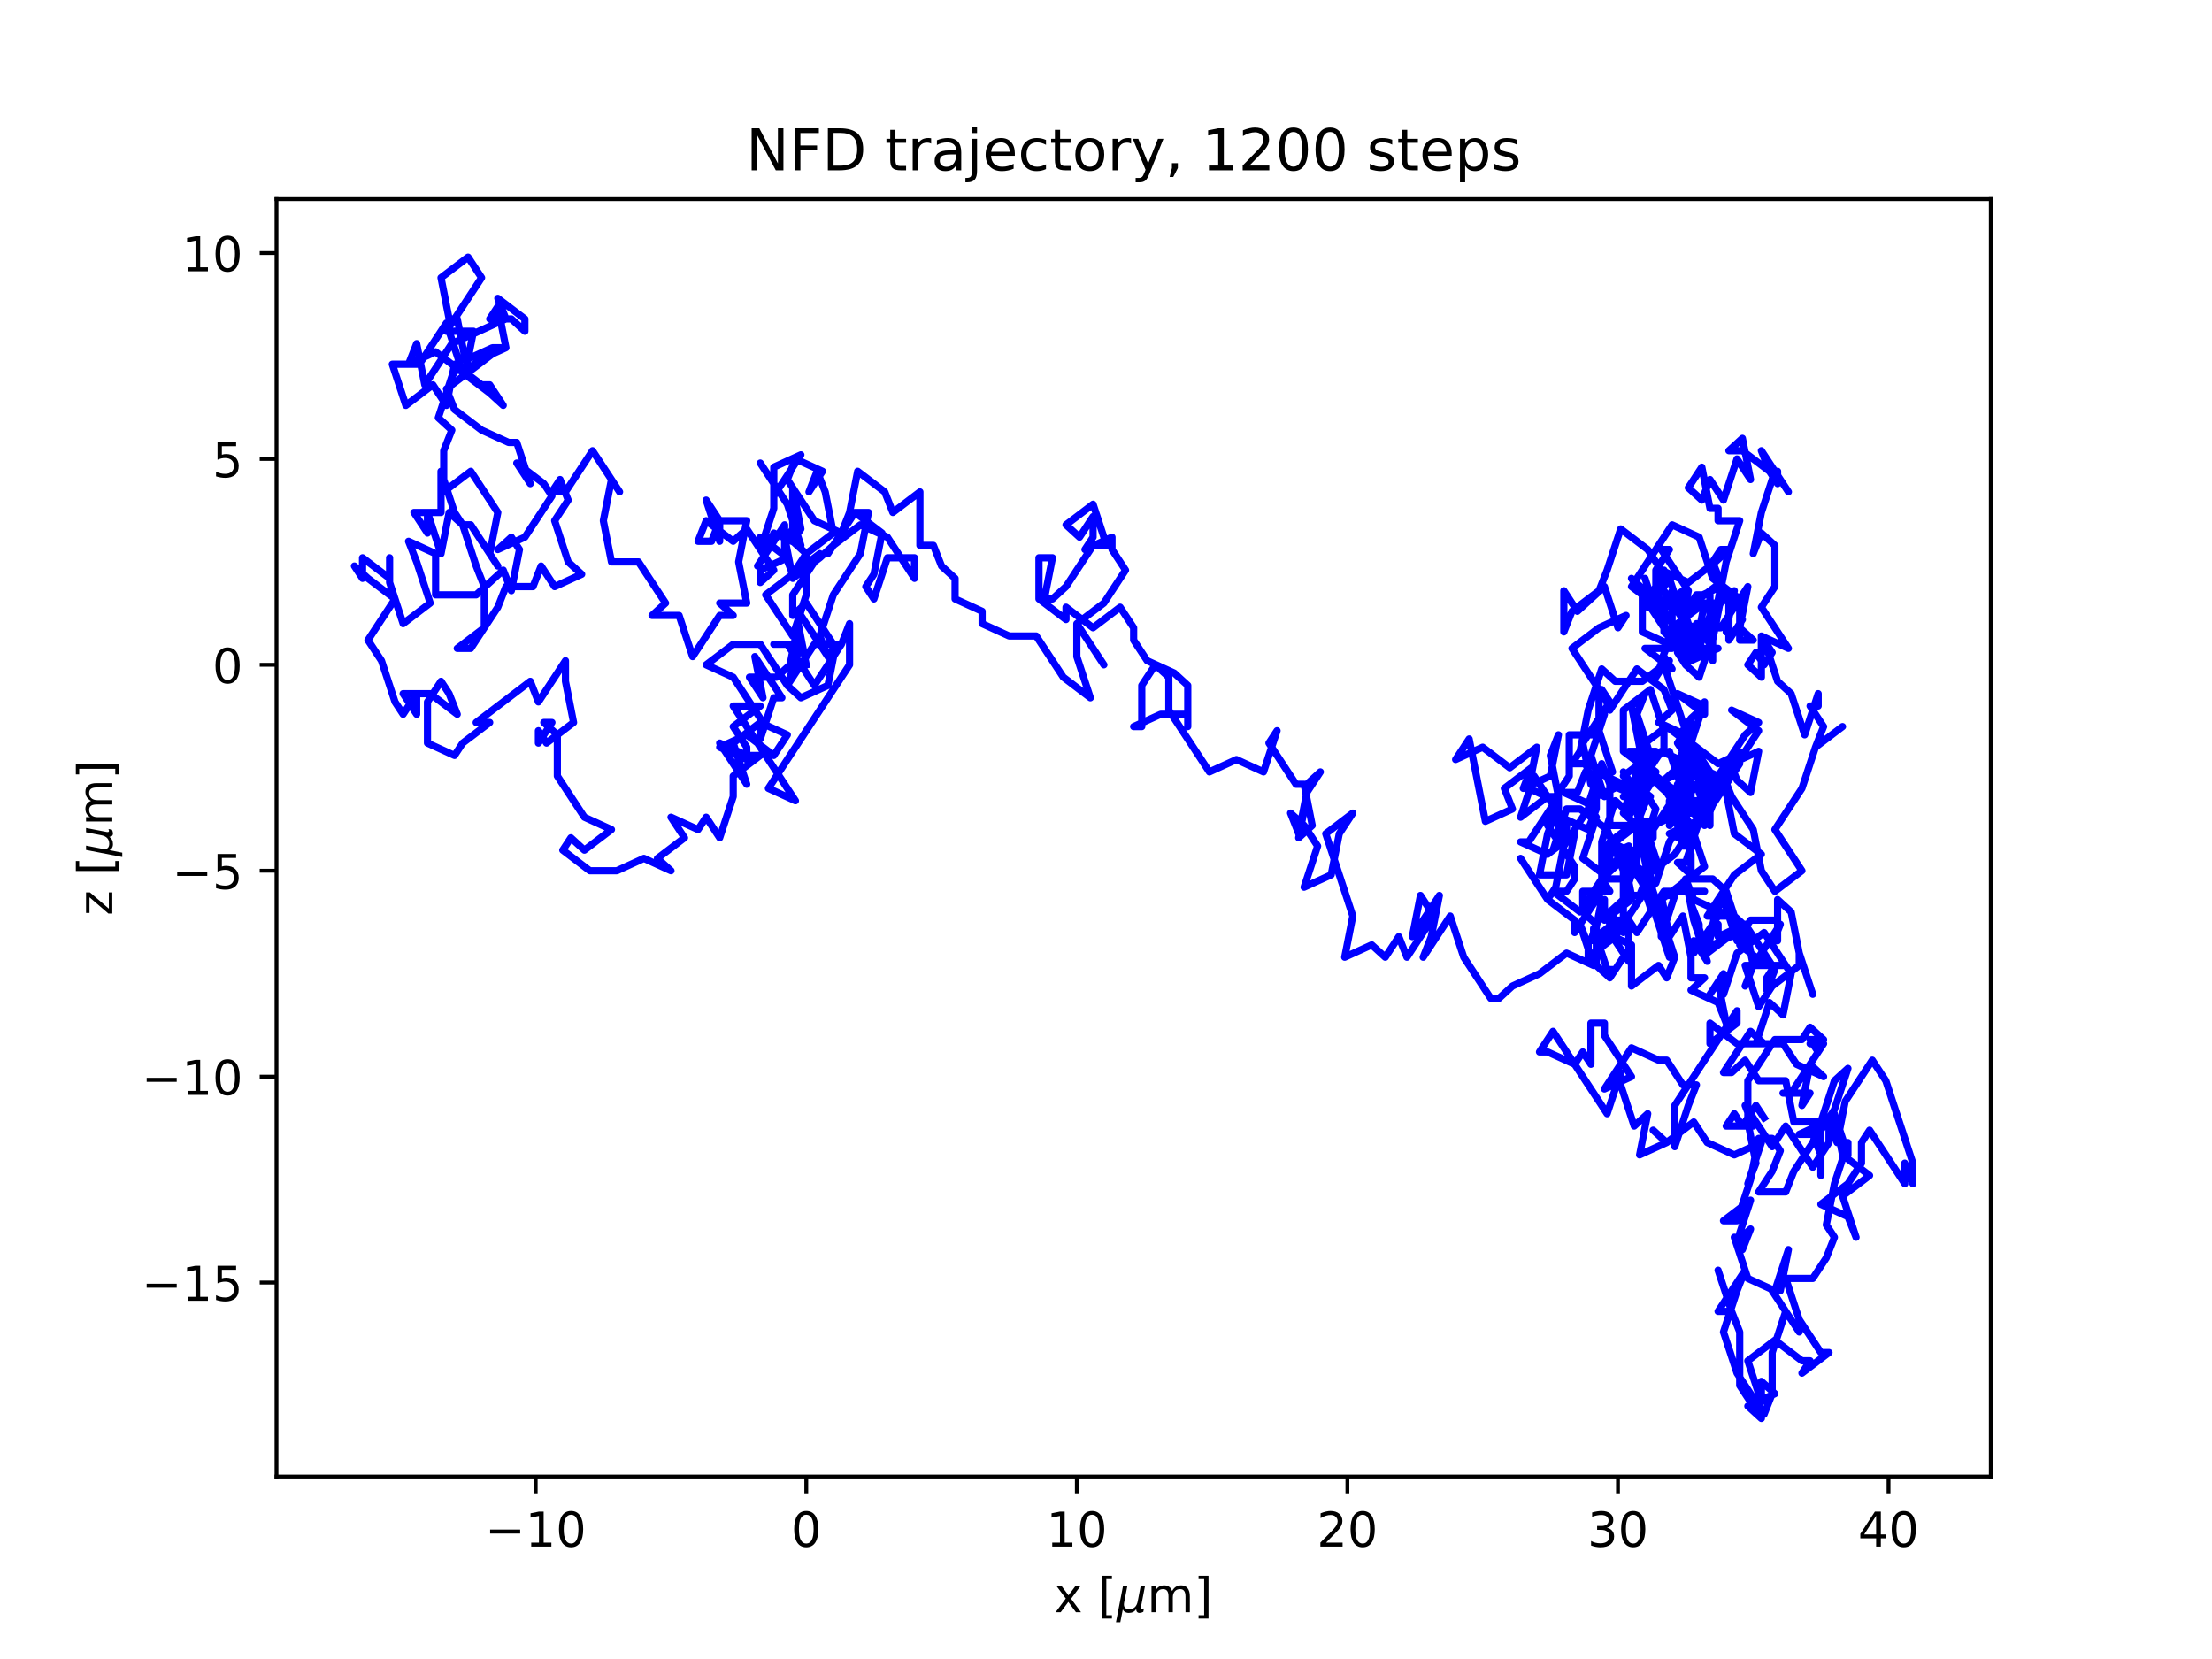 <?xml version="1.0" encoding="utf-8" standalone="no"?>
<!DOCTYPE svg PUBLIC "-//W3C//DTD SVG 1.1//EN"
  "http://www.w3.org/Graphics/SVG/1.1/DTD/svg11.dtd">
<!-- Created with matplotlib (https://matplotlib.org/) -->
<svg height="345.6pt" version="1.1" viewBox="0 0 460.8 345.6" width="460.8pt" xmlns="http://www.w3.org/2000/svg" xmlns:xlink="http://www.w3.org/1999/xlink">
 <defs>
  <style type="text/css">*{stroke-linecap:butt;stroke-linejoin:round;}</style>
 </defs>
 <g id="figure_1">
  <g id="patch_1">
   <path d="M 0 345.6 
L 460.8 345.6 
L 460.8 0 
L 0 0 
z
" style="fill:#ffffff;"/>
  </g>
  <g id="axes_1">
   <g id="patch_2">
    <path d="M 57.6 307.584 
L 414.72 307.584 
L 414.72 41.472 
L 57.6 41.472 
z
" style="fill:#ffffff;"/>
   </g>
   <g id="matplotlib.axis_1">
    <g id="xtick_1">
     <g id="line2d_1">
      <defs>
       <path d="M 0 0 
L 0 3.5 
" id="m15e8bfd4c7" style="stroke:#000000;stroke-width:0.8;"/>
      </defs>
      <g>
       <use style="stroke:#000000;stroke-width:0.8;" x="111.596" xlink:href="#m15e8bfd4c7" y="307.584"/>
      </g>
     </g>
     <g id="text_1">
      <!-- −10 -->
      <g transform="translate(101.044 322.182)scale(0.1 -0.1)">
       <defs>
        <path d="M 10.594 35.5 
L 73.188 35.5 
L 73.188 27.203 
L 10.594 27.203 
z
" id="DejaVuSans-8722"/>
        <path d="M 12.406 8.297 
L 28.516 8.297 
L 28.516 63.922 
L 10.984 60.406 
L 10.984 69.391 
L 28.422 72.906 
L 38.281 72.906 
L 38.281 8.297 
L 54.391 8.297 
L 54.391 0 
L 12.406 0 
z
" id="DejaVuSans-49"/>
        <path d="M 31.781 66.406 
Q 24.172 66.406 20.328 58.906 
Q 16.5 51.422 16.5 36.375 
Q 16.5 21.391 20.328 13.891 
Q 24.172 6.391 31.781 6.391 
Q 39.453 6.391 43.281 13.891 
Q 47.125 21.391 47.125 36.375 
Q 47.125 51.422 43.281 58.906 
Q 39.453 66.406 31.781 66.406 
z
M 31.781 74.219 
Q 44.047 74.219 50.516 64.516 
Q 56.984 54.828 56.984 36.375 
Q 56.984 17.969 50.516 8.266 
Q 44.047 -1.422 31.781 -1.422 
Q 19.531 -1.422 13.062 8.266 
Q 6.594 17.969 6.594 36.375 
Q 6.594 54.828 13.062 64.516 
Q 19.531 74.219 31.781 74.219 
z
" id="DejaVuSans-48"/>
       </defs>
       <use xlink:href="#DejaVuSans-8722"/>
       <use x="83.789" xlink:href="#DejaVuSans-49"/>
       <use x="147.412" xlink:href="#DejaVuSans-48"/>
      </g>
     </g>
    </g>
    <g id="xtick_2">
     <g id="line2d_2">
      <g>
       <use style="stroke:#000000;stroke-width:0.8;" x="167.96" xlink:href="#m15e8bfd4c7" y="307.584"/>
      </g>
     </g>
     <g id="text_2">
      <!-- 0 -->
      <g transform="translate(164.779 322.182)scale(0.1 -0.1)">
       <use xlink:href="#DejaVuSans-48"/>
      </g>
     </g>
    </g>
    <g id="xtick_3">
     <g id="line2d_3">
      <g>
       <use style="stroke:#000000;stroke-width:0.8;" x="224.324" xlink:href="#m15e8bfd4c7" y="307.584"/>
      </g>
     </g>
     <g id="text_3">
      <!-- 10 -->
      <g transform="translate(217.961 322.182)scale(0.1 -0.1)">
       <use xlink:href="#DejaVuSans-49"/>
       <use x="63.623" xlink:href="#DejaVuSans-48"/>
      </g>
     </g>
    </g>
    <g id="xtick_4">
     <g id="line2d_4">
      <g>
       <use style="stroke:#000000;stroke-width:0.8;" x="280.687" xlink:href="#m15e8bfd4c7" y="307.584"/>
      </g>
     </g>
     <g id="text_4">
      <!-- 20 -->
      <g transform="translate(274.325 322.182)scale(0.1 -0.1)">
       <defs>
        <path d="M 19.188 8.297 
L 53.609 8.297 
L 53.609 0 
L 7.328 0 
L 7.328 8.297 
Q 12.938 14.109 22.625 23.891 
Q 32.328 33.688 34.812 36.531 
Q 39.547 41.844 41.422 45.531 
Q 43.312 49.219 43.312 52.781 
Q 43.312 58.594 39.234 62.25 
Q 35.156 65.922 28.609 65.922 
Q 23.969 65.922 18.812 64.312 
Q 13.672 62.703 7.812 59.422 
L 7.812 69.391 
Q 13.766 71.781 18.938 73 
Q 24.125 74.219 28.422 74.219 
Q 39.75 74.219 46.484 68.547 
Q 53.219 62.891 53.219 53.422 
Q 53.219 48.922 51.531 44.891 
Q 49.859 40.875 45.406 35.406 
Q 44.188 33.984 37.641 27.219 
Q 31.109 20.453 19.188 8.297 
z
" id="DejaVuSans-50"/>
       </defs>
       <use xlink:href="#DejaVuSans-50"/>
       <use x="63.623" xlink:href="#DejaVuSans-48"/>
      </g>
     </g>
    </g>
    <g id="xtick_5">
     <g id="line2d_5">
      <g>
       <use style="stroke:#000000;stroke-width:0.8;" x="337.051" xlink:href="#m15e8bfd4c7" y="307.584"/>
      </g>
     </g>
     <g id="text_5">
      <!-- 30 -->
      <g transform="translate(330.688 322.182)scale(0.1 -0.1)">
       <defs>
        <path d="M 40.578 39.312 
Q 47.656 37.797 51.625 33 
Q 55.609 28.219 55.609 21.188 
Q 55.609 10.406 48.188 4.484 
Q 40.766 -1.422 27.094 -1.422 
Q 22.516 -1.422 17.656 -0.516 
Q 12.797 0.391 7.625 2.203 
L 7.625 11.719 
Q 11.719 9.328 16.594 8.109 
Q 21.484 6.891 26.812 6.891 
Q 36.078 6.891 40.938 10.547 
Q 45.797 14.203 45.797 21.188 
Q 45.797 27.641 41.281 31.266 
Q 36.766 34.906 28.719 34.906 
L 20.219 34.906 
L 20.219 43.016 
L 29.109 43.016 
Q 36.375 43.016 40.234 45.922 
Q 44.094 48.828 44.094 54.297 
Q 44.094 59.906 40.109 62.906 
Q 36.141 65.922 28.719 65.922 
Q 24.656 65.922 20.016 65.031 
Q 15.375 64.156 9.812 62.312 
L 9.812 71.094 
Q 15.438 72.656 20.344 73.438 
Q 25.25 74.219 29.594 74.219 
Q 40.828 74.219 47.359 69.109 
Q 53.906 64.016 53.906 55.328 
Q 53.906 49.266 50.438 45.094 
Q 46.969 40.922 40.578 39.312 
z
" id="DejaVuSans-51"/>
       </defs>
       <use xlink:href="#DejaVuSans-51"/>
       <use x="63.623" xlink:href="#DejaVuSans-48"/>
      </g>
     </g>
    </g>
    <g id="xtick_6">
     <g id="line2d_6">
      <g>
       <use style="stroke:#000000;stroke-width:0.8;" x="393.415" xlink:href="#m15e8bfd4c7" y="307.584"/>
      </g>
     </g>
     <g id="text_6">
      <!-- 40 -->
      <g transform="translate(387.052 322.182)scale(0.1 -0.1)">
       <defs>
        <path d="M 37.797 64.312 
L 12.891 25.391 
L 37.797 25.391 
z
M 35.203 72.906 
L 47.609 72.906 
L 47.609 25.391 
L 58.016 25.391 
L 58.016 17.188 
L 47.609 17.188 
L 47.609 0 
L 37.797 0 
L 37.797 17.188 
L 4.891 17.188 
L 4.891 26.703 
z
" id="DejaVuSans-52"/>
       </defs>
       <use xlink:href="#DejaVuSans-52"/>
       <use x="63.623" xlink:href="#DejaVuSans-48"/>
      </g>
     </g>
    </g>
    <g id="text_7">
     <!-- x [${\mu}$m] -->
     <g transform="translate(219.61 335.862)scale(0.1 -0.1)">
      <defs>
       <path d="M 54.891 54.688 
L 35.109 28.078 
L 55.906 0 
L 45.312 0 
L 29.391 21.484 
L 13.484 0 
L 2.875 0 
L 24.125 28.609 
L 4.688 54.688 
L 15.281 54.688 
L 29.781 35.203 
L 44.281 54.688 
z
" id="DejaVuSans-120"/>
       <path id="DejaVuSans-32"/>
       <path d="M 8.594 75.984 
L 29.297 75.984 
L 29.297 69 
L 17.578 69 
L 17.578 -6.203 
L 29.297 -6.203 
L 29.297 -13.188 
L 8.594 -13.188 
z
" id="DejaVuSans-91"/>
       <path d="M -1.312 -20.797 
L 13.375 54.688 
L 22.406 54.688 
L 15.766 20.656 
Q 15.578 19.625 15.422 18.359 
Q 15.281 17.094 15.281 15.828 
Q 15.281 11.281 18.141 8.828 
Q 21 6.391 26.312 6.391 
Q 33.547 6.391 37.984 10.484 
Q 42.438 14.594 44 22.797 
L 50.203 54.688 
L 59.188 54.688 
L 51.031 12.641 
Q 50.828 11.719 50.75 11.031 
Q 50.688 10.359 50.688 9.812 
Q 50.688 8.297 51.297 7.594 
Q 51.906 6.891 53.219 6.891 
Q 53.719 6.891 54.562 7.125 
Q 55.422 7.375 56.984 8.016 
L 55.609 0.781 
Q 53.469 -0.297 51.516 -0.859 
Q 49.562 -1.422 47.703 -1.422 
Q 44.484 -1.422 42.656 0.625 
Q 40.828 2.688 40.828 6.297 
Q 38.094 2.391 34.297 0.484 
Q 30.516 -1.422 25.391 -1.422 
Q 20.844 -1.422 17.453 0.672 
Q 14.062 2.781 12.984 6.203 
L 7.719 -20.797 
z
" id="DejaVuSans-Oblique-956"/>
       <path d="M 52 44.188 
Q 55.375 50.25 60.062 53.125 
Q 64.75 56 71.094 56 
Q 79.641 56 84.281 50.016 
Q 88.922 44.047 88.922 33.016 
L 88.922 0 
L 79.891 0 
L 79.891 32.719 
Q 79.891 40.578 77.094 44.375 
Q 74.312 48.188 68.609 48.188 
Q 61.625 48.188 57.562 43.547 
Q 53.516 38.922 53.516 30.906 
L 53.516 0 
L 44.484 0 
L 44.484 32.719 
Q 44.484 40.625 41.703 44.406 
Q 38.922 48.188 33.109 48.188 
Q 26.219 48.188 22.156 43.531 
Q 18.109 38.875 18.109 30.906 
L 18.109 0 
L 9.078 0 
L 9.078 54.688 
L 18.109 54.688 
L 18.109 46.188 
Q 21.188 51.219 25.484 53.609 
Q 29.781 56 35.688 56 
Q 41.656 56 45.828 52.969 
Q 50 49.953 52 44.188 
z
" id="DejaVuSans-109"/>
       <path d="M 30.422 75.984 
L 30.422 -13.188 
L 9.719 -13.188 
L 9.719 -6.203 
L 21.391 -6.203 
L 21.391 69 
L 9.719 69 
L 9.719 75.984 
z
" id="DejaVuSans-93"/>
      </defs>
      <use transform="translate(0 0.016)" xlink:href="#DejaVuSans-120"/>
      <use transform="translate(59.18 0.016)" xlink:href="#DejaVuSans-32"/>
      <use transform="translate(90.967 0.016)" xlink:href="#DejaVuSans-91"/>
      <use transform="translate(129.98 0.016)" xlink:href="#DejaVuSans-Oblique-956"/>
      <use transform="translate(193.604 0.016)" xlink:href="#DejaVuSans-109"/>
      <use transform="translate(291.016 0.016)" xlink:href="#DejaVuSans-93"/>
     </g>
    </g>
   </g>
   <g id="matplotlib.axis_2">
    <g id="ytick_1">
     <g id="line2d_7">
      <defs>
       <path d="M 0 0 
L -3.5 0 
" id="m265a5bc850" style="stroke:#000000;stroke-width:0.8;"/>
      </defs>
      <g>
       <use style="stroke:#000000;stroke-width:0.8;" x="57.6" xlink:href="#m265a5bc850" y="267.178"/>
      </g>
     </g>
     <g id="text_8">
      <!-- −15 -->
      <g transform="translate(29.495 270.977)scale(0.1 -0.1)">
       <defs>
        <path d="M 10.797 72.906 
L 49.516 72.906 
L 49.516 64.594 
L 19.828 64.594 
L 19.828 46.734 
Q 21.969 47.469 24.109 47.828 
Q 26.266 48.188 28.422 48.188 
Q 40.625 48.188 47.75 41.5 
Q 54.891 34.812 54.891 23.391 
Q 54.891 11.625 47.562 5.094 
Q 40.234 -1.422 26.906 -1.422 
Q 22.312 -1.422 17.547 -0.641 
Q 12.797 0.141 7.719 1.703 
L 7.719 11.625 
Q 12.109 9.234 16.797 8.062 
Q 21.484 6.891 26.703 6.891 
Q 35.156 6.891 40.078 11.328 
Q 45.016 15.766 45.016 23.391 
Q 45.016 31 40.078 35.438 
Q 35.156 39.891 26.703 39.891 
Q 22.75 39.891 18.812 39.016 
Q 14.891 38.141 10.797 36.281 
z
" id="DejaVuSans-53"/>
       </defs>
       <use xlink:href="#DejaVuSans-8722"/>
       <use x="83.789" xlink:href="#DejaVuSans-49"/>
       <use x="147.412" xlink:href="#DejaVuSans-53"/>
      </g>
     </g>
    </g>
    <g id="ytick_2">
     <g id="line2d_8">
      <g>
       <use style="stroke:#000000;stroke-width:0.8;" x="57.6" xlink:href="#m265a5bc850" y="224.285"/>
      </g>
     </g>
     <g id="text_9">
      <!-- −10 -->
      <g transform="translate(29.495 228.084)scale(0.1 -0.1)">
       <use xlink:href="#DejaVuSans-8722"/>
       <use x="83.789" xlink:href="#DejaVuSans-49"/>
       <use x="147.412" xlink:href="#DejaVuSans-48"/>
      </g>
     </g>
    </g>
    <g id="ytick_3">
     <g id="line2d_9">
      <g>
       <use style="stroke:#000000;stroke-width:0.8;" x="57.6" xlink:href="#m265a5bc850" y="181.391"/>
      </g>
     </g>
     <g id="text_10">
      <!-- −5 -->
      <g transform="translate(35.858 185.19)scale(0.1 -0.1)">
       <use xlink:href="#DejaVuSans-8722"/>
       <use x="83.789" xlink:href="#DejaVuSans-53"/>
      </g>
     </g>
    </g>
    <g id="ytick_4">
     <g id="line2d_10">
      <g>
       <use style="stroke:#000000;stroke-width:0.8;" x="57.6" xlink:href="#m265a5bc850" y="138.497"/>
      </g>
     </g>
     <g id="text_11">
      <!-- 0 -->
      <g transform="translate(44.237 142.297)scale(0.1 -0.1)">
       <use xlink:href="#DejaVuSans-48"/>
      </g>
     </g>
    </g>
    <g id="ytick_5">
     <g id="line2d_11">
      <g>
       <use style="stroke:#000000;stroke-width:0.8;" x="57.6" xlink:href="#m265a5bc850" y="95.604"/>
      </g>
     </g>
     <g id="text_12">
      <!-- 5 -->
      <g transform="translate(44.237 99.403)scale(0.1 -0.1)">
       <use xlink:href="#DejaVuSans-53"/>
      </g>
     </g>
    </g>
    <g id="ytick_6">
     <g id="line2d_12">
      <g>
       <use style="stroke:#000000;stroke-width:0.8;" x="57.6" xlink:href="#m265a5bc850" y="52.71"/>
      </g>
     </g>
     <g id="text_13">
      <!-- 10 -->
      <g transform="translate(37.875 56.509)scale(0.1 -0.1)">
       <use xlink:href="#DejaVuSans-49"/>
       <use x="63.623" xlink:href="#DejaVuSans-48"/>
      </g>
     </g>
    </g>
    <g id="text_14">
     <!-- z [${\mu}$m] -->
     <g transform="translate(23.395 190.728)rotate(-90)scale(0.1 -0.1)">
      <defs>
       <path d="M 5.516 54.688 
L 48.188 54.688 
L 48.188 46.484 
L 14.406 7.172 
L 48.188 7.172 
L 48.188 0 
L 4.297 0 
L 4.297 8.203 
L 38.094 47.516 
L 5.516 47.516 
z
" id="DejaVuSans-122"/>
      </defs>
      <use transform="translate(0 0.016)" xlink:href="#DejaVuSans-122"/>
      <use transform="translate(52.49 0.016)" xlink:href="#DejaVuSans-32"/>
      <use transform="translate(84.277 0.016)" xlink:href="#DejaVuSans-91"/>
      <use transform="translate(123.291 0.016)" xlink:href="#DejaVuSans-Oblique-956"/>
      <use transform="translate(186.914 0.016)" xlink:href="#DejaVuSans-109"/>
      <use transform="translate(284.326 0.016)" xlink:href="#DejaVuSans-93"/>
     </g>
    </g>
   </g>
   <g id="line2d_13">
    <path clip-path="url(#p5062f82ccb)" d="M 167.96 138.497 
L 166.269 129.919 
L 164.578 138.497 
L 161.76 141.071 
L 156.124 141.071 
L 158.942 145.36 
L 157.251 136.782 
L 162.887 145.36 
L 161.196 145.36 
L 158.378 153.939 
L 158.378 149.65 
L 152.742 141.071 
L 147.105 138.497 
L 152.742 134.208 
L 158.378 134.208 
L 164.015 142.787 
L 166.833 145.36 
L 172.469 142.787 
L 174.16 134.208 
L 172.469 136.782 
L 166.833 128.203 
L 172.469 136.782 
L 170.778 132.492 
L 173.596 123.914 
L 179.233 115.335 
L 180.924 106.756 
L 178.105 106.756 
L 172.469 115.335 
L 178.105 106.756 
L 183.742 111.045 
L 182.051 119.624 
L 180.36 122.198 
L 182.051 124.771 
L 184.869 116.193 
L 190.505 116.193 
L 190.505 120.482 
L 184.869 111.903 
L 179.233 109.33 
L 173.596 113.619 
L 170.778 116.193 
L 165.142 120.482 
L 163.451 111.903 
L 163.451 109.33 
L 157.815 117.908 
L 159.505 115.335 
L 161.196 111.045 
L 166.833 113.619 
L 164.015 105.04 
L 158.378 96.462 
L 161.196 100.751 
L 161.196 103.325 
L 166.833 94.746 
L 161.196 97.319 
L 161.196 105.898 
L 158.378 114.477 
L 161.196 111.903 
L 158.378 111.903 
L 164.015 116.193 
L 158.378 118.766 
L 158.378 121.34 
L 161.196 118.766 
L 155.56 110.188 
L 152.742 112.761 
L 147.105 108.472 
L 145.415 112.761 
L 148.233 112.761 
L 149.924 108.472 
L 149.924 112.761 
L 147.105 104.182 
L 149.924 108.472 
L 155.56 108.472 
L 153.869 117.051 
L 155.56 125.629 
L 149.924 125.629 
L 152.742 128.203 
L 149.924 128.203 
L 144.287 136.782 
L 141.469 128.203 
L 135.833 128.203 
L 138.651 125.629 
L 133.015 117.051 
L 127.378 117.051 
L 125.687 108.472 
L 127.378 99.893 
L 129.069 102.467 
L 123.433 93.888 
L 117.796 102.467 
L 114.978 102.467 
L 116.669 99.893 
L 118.36 104.182 
L 115.542 108.472 
L 118.36 117.051 
L 121.178 119.624 
L 115.542 122.198 
L 112.724 117.908 
L 111.033 122.198 
L 105.396 122.198 
L 103.705 126.487 
L 98.069 135.066 
L 95.251 135.066 
L 100.887 130.777 
L 100.887 122.198 
L 99.196 117.908 
L 96.378 109.33 
L 94.687 106.756 
L 91.869 98.177 
L 91.869 106.756 
L 86.233 106.756 
L 89.051 111.045 
L 89.051 106.756 
L 91.869 115.335 
L 93.56 106.756 
L 96.378 109.33 
L 98.069 109.33 
L 103.705 117.908 
L 102.015 115.335 
L 103.705 106.756 
L 103.705 106.756 
L 98.069 98.177 
L 92.433 102.467 
L 92.433 93.888 
L 94.124 89.599 
L 91.305 87.025 
L 94.124 78.446 
L 95.815 75.873 
L 92.996 67.294 
L 87.36 75.873 
L 81.724 75.873 
L 84.542 84.451 
L 90.178 80.162 
L 92.996 84.451 
L 94.687 75.873 
L 100.324 80.162 
L 102.015 80.162 
L 104.833 84.451 
L 102.015 81.878 
L 90.742 73.299 
L 85.105 75.873 
L 86.796 71.583 
L 88.487 80.162 
L 94.124 71.583 
L 105.396 66.436 
L 103.705 62.147 
L 109.342 66.436 
L 109.342 69.01 
L 106.524 66.436 
L 102.015 66.436 
L 103.705 63.862 
L 105.396 72.441 
L 99.76 75.015 
L 96.942 77.588 
L 98.633 69.01 
L 92.996 69.01 
L 100.324 57.857 
L 97.505 53.568 
L 91.869 57.857 
L 93.56 66.436 
L 95.251 66.436 
L 96.942 75.015 
L 102.578 72.441 
L 104.269 72.441 
L 92.996 81.02 
L 94.687 85.309 
L 100.324 89.599 
L 105.96 92.172 
L 107.651 92.172 
L 110.469 100.751 
L 107.651 96.462 
L 113.287 100.751 
L 114.978 103.325 
L 109.342 111.903 
L 103.705 114.477 
L 106.524 111.903 
L 108.215 114.477 
L 106.524 123.056 
L 104.833 118.766 
L 99.196 123.914 
L 90.742 123.914 
L 90.742 115.335 
L 85.105 112.761 
L 86.796 117.051 
L 89.615 125.629 
L 83.978 129.919 
L 81.16 121.34 
L 81.16 116.193 
L 81.16 120.482 
L 75.524 116.193 
L 75.524 120.482 
L 73.833 117.908 
L 76.651 120.482 
L 82.287 124.771 
L 76.651 133.35 
L 79.469 137.639 
L 82.287 146.218 
L 83.978 148.792 
L 86.796 144.502 
L 86.796 148.792 
L 83.978 144.502 
L 89.615 144.502 
L 95.251 148.792 
L 93.56 144.502 
L 91.869 141.929 
L 89.051 146.218 
L 89.051 154.797 
L 94.687 157.371 
L 96.378 154.797 
L 96.378 154.797 
L 102.015 150.508 
L 99.196 150.508 
L 110.469 141.929 
L 112.16 146.218 
L 117.796 137.639 
L 117.796 141.929 
L 119.487 150.508 
L 113.851 154.797 
L 112.16 152.223 
L 112.16 154.797 
L 114.978 150.508 
L 113.287 150.508 
L 116.105 153.081 
L 116.105 161.66 
L 121.742 170.239 
L 127.378 172.812 
L 121.742 177.102 
L 118.924 174.528 
L 117.233 177.102 
L 117.233 177.102 
L 122.869 181.391 
L 128.505 181.391 
L 134.142 178.817 
L 139.778 181.391 
L 136.96 178.817 
L 142.596 174.528 
L 139.778 170.239 
L 145.415 172.812 
L 147.105 170.239 
L 149.924 174.528 
L 152.742 165.949 
L 152.742 161.66 
L 158.378 157.371 
L 155.56 157.371 
L 149.924 154.797 
L 155.56 163.376 
L 152.742 154.797 
L 158.378 150.508 
L 164.015 153.081 
L 161.196 157.371 
L 155.56 153.081 
L 149.924 155.655 
L 155.56 158.228 
L 155.56 155.655 
L 152.742 151.365 
L 158.378 147.076 
L 152.742 147.076 
L 165.705 166.807 
L 160.069 164.234 
L 176.978 138.497 
L 176.978 129.919 
L 175.287 134.208 
L 169.651 134.208 
L 164.015 142.787 
L 166.833 134.208 
L 161.196 134.208 
L 164.015 134.208 
L 169.651 142.787 
L 175.287 134.208 
L 173.596 134.208 
L 167.96 125.629 
L 165.142 128.203 
L 165.142 123.914 
L 170.778 115.335 
L 165.142 119.624 
L 163.451 115.335 
L 163.451 112.761 
L 165.142 110.188 
L 165.142 101.609 
L 166.833 110.188 
L 165.142 112.761 
L 167.96 115.335 
L 165.142 119.624 
L 159.505 123.914 
L 165.142 132.492 
L 167.96 123.914 
L 167.96 115.335 
L 173.596 111.045 
L 173.596 111.045 
L 171.905 102.467 
L 170.215 98.177 
L 168.524 102.467 
L 171.342 98.177 
L 165.705 95.604 
L 164.015 99.893 
L 169.651 108.472 
L 175.287 111.045 
L 176.978 106.756 
L 178.669 98.177 
L 184.305 102.467 
L 185.996 106.756 
L 191.633 102.467 
L 191.633 113.619 
L 194.451 113.619 
L 196.142 117.908 
L 198.96 120.482 
L 198.96 124.771 
L 204.596 127.345 
L 204.596 129.919 
L 210.233 132.492 
L 215.869 132.492 
L 221.505 141.071 
L 227.142 145.36 
L 224.324 136.782 
L 224.324 129.919 
L 229.96 138.497 
L 224.324 129.919 
L 229.96 125.629 
L 234.469 118.766 
L 231.651 114.477 
L 231.651 111.903 
L 226.015 114.477 
L 227.705 111.903 
L 227.705 107.614 
L 224.887 111.903 
L 222.069 109.33 
L 227.705 105.04 
L 230.524 113.619 
L 227.705 113.619 
L 222.069 122.198 
L 219.251 124.771 
L 217.56 124.771 
L 219.251 116.193 
L 216.433 116.193 
L 216.433 124.771 
L 222.069 129.061 
L 222.069 126.487 
L 227.705 130.777 
L 233.342 126.487 
L 236.16 130.777 
L 236.16 133.35 
L 238.978 137.639 
L 244.615 140.213 
L 247.433 142.787 
L 247.433 151.365 
L 247.433 148.792 
L 241.796 148.792 
L 236.16 151.365 
L 237.851 151.365 
L 237.851 142.787 
L 240.669 138.497 
L 243.487 141.071 
L 243.487 147.934 
L 251.942 160.802 
L 257.578 158.228 
L 263.215 160.802 
L 266.033 152.223 
L 264.342 154.797 
L 269.978 163.376 
L 271.669 163.376 
L 273.36 171.954 
L 270.542 174.528 
L 272.233 165.949 
L 272.233 163.376 
L 275.051 160.802 
L 272.233 165.091 
L 270.542 173.67 
L 268.851 169.381 
L 271.669 171.954 
L 274.487 176.244 
L 271.669 184.822 
L 277.305 182.249 
L 278.996 173.67 
L 281.815 169.381 
L 276.178 173.67 
L 281.815 190.828 
L 280.124 199.406 
L 285.76 196.833 
L 288.578 199.406 
L 291.396 195.117 
L 293.087 199.406 
L 298.724 190.828 
L 295.905 186.538 
L 294.215 195.117 
L 299.851 186.538 
L 298.16 195.117 
L 296.469 199.406 
L 302.105 190.828 
L 304.924 199.406 
L 310.56 207.985 
L 312.251 207.985 
L 315.069 205.411 
L 320.705 202.838 
L 326.342 198.548 
L 331.978 201.122 
L 329.16 192.543 
L 330.851 196.833 
L 330.851 199.406 
L 336.487 195.117 
L 342.124 186.538 
L 344.942 183.965 
L 347.76 175.386 
L 353.396 166.807 
L 351.705 166.807 
L 354.524 166.807 
L 360.16 158.228 
L 360.16 158.228 
L 361.851 162.518 
L 364.669 165.091 
L 366.36 156.513 
L 360.724 159.086 
L 357.905 163.376 
L 352.269 154.797 
L 357.905 159.086 
L 363.542 156.513 
L 366.36 152.223 
L 360.724 147.934 
L 366.36 150.508 
L 366.36 150.508 
L 363.542 153.081 
L 357.905 161.66 
L 357.905 161.66 
L 352.269 159.086 
L 352.269 156.513 
L 352.269 169.381 
L 350.578 165.091 
L 347.76 156.513 
L 350.578 165.091 
L 350.578 169.381 
L 352.269 177.959 
L 352.269 182.249 
L 349.451 179.675 
L 351.142 179.675 
L 353.96 171.097 
L 355.651 166.807 
L 353.96 162.518 
L 351.142 158.228 
L 349.451 166.807 
L 346.633 162.518 
L 352.269 159.944 
L 352.269 157.371 
L 357.905 165.949 
L 359.596 161.66 
L 362.415 159.086 
L 356.778 167.665 
L 355.087 171.954 
L 355.087 163.376 
L 349.451 154.797 
L 352.269 150.508 
L 352.269 154.797 
L 355.087 146.218 
L 355.087 148.792 
L 349.451 144.502 
L 355.087 147.076 
L 352.269 149.65 
L 350.578 152.223 
L 350.578 152.223 
L 352.269 160.802 
L 349.451 169.381 
L 351.142 171.954 
L 349.451 163.376 
L 347.76 171.954 
L 350.578 169.381 
L 352.269 171.954 
L 355.087 180.533 
L 343.815 189.112 
L 340.996 180.533 
L 340.996 171.954 
L 335.36 171.954 
L 335.36 163.376 
L 340.996 165.949 
L 338.178 165.949 
L 343.815 165.949 
L 338.178 161.66 
L 343.815 157.371 
L 340.996 148.792 
L 342.687 144.502 
L 339.869 147.076 
L 341.56 155.655 
L 347.196 151.365 
L 352.833 155.655 
L 352.833 158.228 
L 351.142 155.655 
L 351.142 153.081 
L 349.451 161.66 
L 351.142 153.081 
L 345.505 150.508 
L 348.324 147.934 
L 346.633 143.645 
L 340.996 139.355 
L 335.36 147.934 
L 333.669 143.645 
L 335.36 146.218 
L 329.724 154.797 
L 331.415 163.376 
L 334.233 165.949 
L 331.415 157.371 
L 334.233 148.792 
L 332.542 153.081 
L 326.905 153.081 
L 326.905 161.66 
L 326.905 161.66 
L 324.087 165.949 
L 322.396 165.949 
L 316.76 170.239 
L 319.578 161.66 
L 325.215 170.239 
L 330.851 172.812 
L 332.542 168.523 
L 332.542 165.949 
L 338.178 163.376 
L 332.542 160.802 
L 335.924 160.802 
L 333.105 152.223 
L 333.105 143.645 
L 327.469 135.066 
L 333.105 130.777 
L 338.742 128.203 
L 337.051 130.777 
L 334.233 122.198 
L 328.596 127.345 
L 325.778 123.056 
L 325.778 131.634 
L 327.469 127.345 
L 333.105 123.056 
L 334.796 118.766 
L 337.615 110.188 
L 343.251 114.477 
L 346.069 118.766 
L 351.705 121.34 
L 357.342 117.051 
L 360.16 114.477 
L 358.469 114.477 
L 356.778 117.051 
L 358.469 121.34 
L 352.833 125.629 
L 358.469 125.629 
L 361.287 123.056 
L 359.596 131.634 
L 361.287 131.634 
L 362.978 129.061 
L 360.16 133.35 
L 360.16 124.771 
L 358.469 122.198 
L 358.469 124.771 
L 356.778 133.35 
L 356.778 137.639 
L 356.778 129.061 
L 351.142 133.35 
L 351.142 137.639 
L 345.505 129.061 
L 342.687 120.482 
L 345.505 129.061 
L 339.869 120.482 
L 342.687 123.056 
L 342.687 125.629 
L 345.505 121.34 
L 351.142 129.919 
L 351.142 129.919 
L 356.778 132.492 
L 353.96 141.071 
L 351.142 138.497 
L 349.451 135.924 
L 351.142 127.345 
L 352.833 124.771 
L 358.469 122.198 
L 356.778 130.777 
L 358.469 130.777 
L 364.105 122.198 
L 362.415 130.777 
L 365.233 133.35 
L 362.415 133.35 
L 362.415 124.771 
L 356.778 120.482 
L 353.96 111.903 
L 348.324 109.33 
L 339.869 122.198 
L 345.505 126.487 
L 348.324 135.066 
L 342.687 135.066 
L 348.324 139.355 
L 346.633 136.782 
L 344.942 141.071 
L 346.633 138.497 
L 352.269 155.655 
L 349.451 159.944 
L 346.633 162.518 
L 340.996 162.518 
L 342.687 165.091 
L 344.378 162.518 
L 347.196 165.091 
L 350.015 169.381 
L 344.378 171.954 
L 344.378 174.528 
L 341.56 170.239 
L 343.251 165.949 
L 344.942 168.523 
L 342.124 177.102 
L 336.487 177.102 
L 334.796 172.812 
L 329.16 168.523 
L 326.342 168.523 
L 323.524 177.102 
L 326.342 174.528 
L 326.342 171.954 
L 324.651 174.528 
L 324.651 165.949 
L 322.96 157.371 
L 324.651 153.081 
L 322.96 161.66 
L 317.324 164.234 
L 319.015 159.944 
L 313.378 164.234 
L 315.069 168.523 
L 309.433 171.097 
L 306.051 153.939 
L 303.233 158.228 
L 308.869 155.655 
L 314.505 159.944 
L 320.142 155.655 
L 318.451 164.234 
L 324.087 166.807 
L 318.451 175.386 
L 316.76 175.386 
L 322.396 177.959 
L 328.033 173.67 
L 326.342 182.249 
L 320.705 182.249 
L 322.396 173.67 
L 324.087 169.381 
L 322.396 171.954 
L 328.033 180.533 
L 328.033 183.107 
L 326.342 185.68 
L 323.524 185.68 
L 329.16 189.97 
L 333.669 183.107 
L 335.36 178.817 
L 333.669 178.817 
L 339.305 176.244 
L 336.487 180.533 
L 333.669 183.107 
L 335.36 185.68 
L 329.724 185.68 
L 329.724 189.97 
L 332.542 192.543 
L 332.542 201.122 
L 335.36 203.696 
L 338.178 199.406 
L 336.487 201.98 
L 334.796 201.98 
L 331.978 193.401 
L 331.978 195.975 
L 333.669 187.396 
L 336.487 195.975 
L 339.305 200.264 
L 339.305 191.685 
L 336.487 191.685 
L 336.487 195.975 
L 336.487 193.401 
L 333.669 195.975 
L 339.305 191.685 
L 340.996 194.259 
L 346.633 185.68 
L 355.087 185.68 
L 349.451 185.68 
L 351.142 183.107 
L 352.833 187.396 
L 358.469 189.97 
L 352.833 198.548 
L 352.833 195.975 
L 355.651 200.264 
L 352.833 191.685 
L 351.142 183.107 
L 356.778 183.107 
L 359.596 185.68 
L 362.415 194.259 
L 356.778 196.833 
L 353.96 196.833 
L 353.96 192.543 
L 352.269 188.254 
L 355.087 196.833 
L 357.905 192.543 
L 357.905 195.117 
L 363.542 192.543 
L 365.233 201.122 
L 363.542 205.411 
L 365.233 201.122 
L 370.869 192.543 
L 369.178 196.833 
L 371.996 201.122 
L 363.542 201.122 
L 366.36 209.701 
L 369.178 205.411 
L 374.815 201.122 
L 374.815 198.548 
L 377.633 207.127 
L 374.815 198.548 
L 373.124 189.97 
L 370.305 187.396 
L 370.305 195.975 
L 370.305 191.685 
L 364.669 191.685 
L 361.851 195.975 
L 359.033 187.396 
L 357.342 189.97 
L 355.651 198.548 
L 361.287 194.259 
L 364.105 194.259 
L 362.415 196.833 
L 368.051 201.122 
L 369.742 201.122 
L 368.051 203.696 
L 368.051 206.269 
L 369.742 201.98 
L 364.105 193.401 
L 361.287 190.828 
L 355.651 190.828 
L 361.287 182.249 
L 366.924 177.959 
L 361.287 173.67 
L 359.596 165.091 
L 356.778 165.091 
L 351.142 169.381 
L 349.451 165.091 
L 343.815 173.67 
L 343.815 171.097 
L 340.996 171.097 
L 335.36 175.386 
L 340.996 177.959 
L 335.36 175.386 
L 333.669 177.959 
L 333.669 175.386 
L 336.487 166.807 
L 339.305 169.381 
L 344.942 160.802 
L 339.305 156.513 
L 344.942 156.513 
L 342.124 156.513 
L 343.815 160.802 
L 338.178 156.513 
L 338.178 147.934 
L 343.815 143.645 
L 346.633 152.223 
L 346.633 156.513 
L 340.996 160.802 
L 338.178 169.381 
L 340.996 171.954 
L 340.996 176.244 
L 342.687 171.954 
L 345.505 180.533 
L 340.996 173.67 
L 342.687 176.244 
L 340.996 171.954 
L 335.36 176.244 
L 340.996 178.817 
L 338.178 187.396 
L 335.36 189.97 
L 338.178 194.259 
L 338.178 181.391 
L 336.487 177.102 
L 333.669 177.102 
L 333.669 185.68 
L 328.033 194.259 
L 328.033 191.685 
L 322.396 187.396 
L 316.76 178.817 
L 322.396 187.396 
L 324.087 184.822 
L 325.778 176.244 
L 331.415 167.665 
L 325.778 165.091 
L 328.596 165.091 
L 330.287 160.802 
L 331.978 163.376 
L 330.287 159.086 
L 327.469 159.086 
L 329.16 156.513 
L 330.851 147.934 
L 333.669 139.355 
L 336.487 141.929 
L 342.124 141.929 
L 347.76 137.639 
L 346.069 137.639 
L 347.76 133.35 
L 352.269 126.487 
L 350.578 123.914 
L 350.578 126.487 
L 353.396 135.066 
L 353.396 132.492 
L 353.396 136.782 
L 356.215 128.203 
L 356.215 123.914 
L 353.396 123.914 
L 350.578 128.203 
L 348.887 123.914 
L 343.251 126.487 
L 346.069 126.487 
L 348.887 130.777 
L 350.578 135.066 
L 357.905 135.066 
L 352.269 137.639 
L 350.578 129.061 
L 347.76 120.482 
L 344.942 124.771 
L 346.633 129.061 
L 344.942 126.487 
L 344.942 121.34 
L 346.633 118.766 
L 344.942 127.345 
L 342.124 123.056 
L 342.124 131.634 
L 347.76 134.208 
L 350.578 134.208 
L 350.578 123.056 
L 344.942 127.345 
L 344.942 118.766 
L 347.76 114.477 
L 346.069 114.477 
L 351.705 123.056 
L 350.015 131.634 
L 348.324 131.634 
L 348.324 123.056 
L 346.633 127.345 
L 346.633 131.634 
L 349.451 134.208 
L 349.451 129.919 
L 355.087 125.629 
L 353.396 134.208 
L 353.396 129.919 
L 356.215 134.208 
L 359.596 117.051 
L 362.415 108.472 
L 357.905 108.472 
L 357.905 105.898 
L 356.215 105.898 
L 354.524 97.319 
L 351.705 101.609 
L 354.524 104.182 
L 356.215 99.893 
L 359.033 104.182 
L 361.851 95.604 
L 364.669 99.893 
L 362.978 91.314 
L 360.16 93.888 
L 362.978 93.888 
L 368.615 98.177 
L 370.305 100.751 
L 370.305 98.177 
L 368.615 98.177 
L 366.924 93.888 
L 372.56 102.467 
L 369.742 98.177 
L 366.924 106.756 
L 365.233 115.335 
L 366.924 111.045 
L 369.742 113.619 
L 369.742 122.198 
L 366.924 126.487 
L 372.56 135.066 
L 366.924 132.492 
L 366.924 141.071 
L 364.105 138.497 
L 365.796 135.924 
L 367.487 138.497 
L 369.178 135.924 
L 367.487 133.35 
L 370.305 141.929 
L 373.124 144.502 
L 375.942 153.081 
L 378.76 144.502 
L 378.76 147.076 
L 377.069 147.076 
L 379.887 151.365 
L 378.196 155.655 
L 383.833 151.365 
L 378.196 155.655 
L 375.378 164.234 
L 369.742 172.812 
L 375.378 181.391 
L 369.742 185.68 
L 366.924 181.391 
L 365.233 172.812 
L 360.724 165.949 
L 359.033 161.66 
L 353.396 170.239 
L 350.578 165.949 
L 344.942 161.66 
L 342.124 159.086 
L 342.124 167.665 
L 340.433 167.665 
L 340.433 165.091 
L 346.069 156.513 
L 351.705 159.086 
L 351.705 161.66 
L 353.396 159.086 
L 350.578 167.665 
L 353.396 163.376 
L 356.215 171.954 
L 356.215 167.665 
L 350.578 176.244 
L 353.396 176.244 
L 347.76 173.67 
L 353.396 171.097 
L 353.396 168.523 
L 347.76 171.097 
L 347.76 166.807 
L 350.578 175.386 
L 348.887 177.959 
L 343.251 182.249 
L 337.615 177.959 
L 335.924 180.533 
L 341.56 177.959 
L 341.56 173.67 
L 343.251 182.249 
L 348.887 199.406 
L 347.196 203.696 
L 345.505 201.122 
L 339.869 205.411 
L 339.869 196.833 
L 334.233 194.259 
L 337.051 191.685 
L 331.415 195.975 
L 334.233 187.396 
L 334.233 191.685 
L 339.869 187.396 
L 338.178 183.107 
L 335.36 183.107 
L 329.724 178.817 
L 332.542 170.239 
L 330.851 167.665 
L 333.669 159.086 
L 335.36 163.376 
L 340.996 165.949 
L 339.305 170.239 
L 340.996 165.949 
L 342.687 165.949 
L 339.869 163.376 
L 338.178 160.802 
L 343.815 177.959 
L 343.815 186.538 
L 338.178 177.959 
L 339.869 186.538 
L 341.56 186.538 
L 343.251 182.249 
L 344.942 190.828 
L 347.76 199.406 
L 346.069 190.828 
L 346.069 195.117 
L 348.887 186.538 
L 346.069 186.538 
L 346.069 186.538 
L 347.76 195.117 
L 347.76 195.117 
L 350.578 190.828 
L 352.269 199.406 
L 352.269 203.696 
L 355.087 203.696 
L 352.269 206.269 
L 357.905 208.843 
L 359.596 213.132 
L 357.905 204.554 
L 356.215 207.127 
L 359.033 202.838 
L 359.033 207.127 
L 361.851 198.548 
L 367.487 194.259 
L 373.124 202.838 
L 371.433 211.417 
L 368.615 208.843 
L 365.796 217.422 
L 371.433 217.422 
L 374.251 221.711 
L 379.887 224.285 
L 377.069 221.711 
L 379.887 217.422 
L 377.069 217.422 
L 379.887 217.422 
L 377.069 221.711 
L 375.378 230.29 
L 377.069 227.716 
L 371.433 227.716 
L 373.124 227.716 
L 378.76 219.137 
L 377.069 216.564 
L 379.887 216.564 
L 377.069 213.99 
L 375.378 216.564 
L 369.742 216.564 
L 364.105 225.142 
L 364.105 233.721 
L 365.796 242.3 
L 364.105 246.589 
L 366.924 238.011 
L 361.287 240.584 
L 355.651 238.011 
L 352.833 233.721 
L 347.196 238.011 
L 344.378 235.437 
L 347.196 238.011 
L 341.56 240.584 
L 343.251 232.005 
L 340.433 234.579 
L 337.615 226 
L 337.615 223.427 
L 334.796 232.005 
L 323.524 214.848 
L 320.705 219.137 
L 322.396 219.137 
L 328.033 221.711 
L 329.724 219.137 
L 331.415 221.711 
L 331.415 213.132 
L 334.233 213.132 
L 334.233 215.706 
L 339.869 224.285 
L 334.233 226.858 
L 339.869 218.279 
L 345.505 220.853 
L 347.196 220.853 
L 350.578 226 
L 353.396 226 
L 351.705 230.29 
L 348.887 238.868 
L 348.887 230.29 
L 361.851 210.559 
L 361.851 213.132 
L 356.215 217.422 
L 356.215 213.132 
L 361.851 217.422 
L 367.487 217.422 
L 364.669 214.848 
L 359.033 223.427 
L 360.724 223.427 
L 363.542 220.853 
L 366.36 225.142 
L 371.996 225.142 
L 373.687 233.721 
L 379.324 233.721 
L 379.324 244.874 
L 379.324 240.584 
L 381.015 238.011 
L 381.015 233.721 
L 381.015 233.721 
L 382.705 238.011 
L 384.396 229.432 
L 390.033 220.853 
L 392.851 225.142 
L 398.487 242.3 
L 398.487 246.589 
L 396.796 242.3 
L 396.796 246.589 
L 389.469 235.437 
L 387.778 238.011 
L 387.778 242.3 
L 384.96 246.589 
L 379.324 250.879 
L 384.96 253.452 
L 386.651 257.742 
L 383.833 249.163 
L 389.469 244.874 
L 383.833 240.584 
L 382.142 232.005 
L 384.96 240.584 
L 384.96 238.011 
L 382.142 246.589 
L 380.451 255.168 
L 382.142 257.742 
L 380.451 262.031 
L 377.633 266.32 
L 371.996 266.32 
L 374.815 274.899 
L 379.324 281.762 
L 381.015 281.762 
L 375.378 286.051 
L 377.069 283.478 
L 375.378 283.478 
L 369.742 279.188 
L 364.105 283.478 
L 366.924 292.057 
L 366.924 287.767 
L 369.742 290.341 
L 364.105 292.914 
L 366.924 295.488 
L 362.415 288.625 
L 362.415 277.473 
L 360.724 273.183 
L 357.905 264.605 
L 360.724 273.183 
L 357.905 273.183 
L 363.542 264.605 
L 361.851 268.894 
L 359.033 277.473 
L 361.851 286.051 
L 367.487 294.63 
L 369.178 290.341 
L 369.178 281.762 
L 371.996 273.183 
L 374.815 277.473 
L 369.178 268.894 
L 370.869 268.894 
L 372.56 260.315 
L 372.56 260.315 
L 369.742 268.894 
L 364.105 266.32 
L 361.287 257.742 
L 362.978 260.315 
L 364.669 256.026 
L 361.851 258.599 
L 364.669 250.021 
L 359.033 254.31 
L 361.851 254.31 
L 364.669 245.731 
L 366.36 237.153 
L 369.178 237.153 
L 370.869 239.726 
L 369.178 244.016 
L 366.36 248.305 
L 371.996 248.305 
L 373.687 244.016 
L 382.142 231.148 
L 384.96 222.569 
L 382.142 225.142 
L 379.324 233.721 
L 377.633 238.011 
L 380.451 233.721 
L 374.815 236.295 
L 377.633 236.295 
L 379.324 240.584 
L 377.633 243.158 
L 377.633 243.158 
L 371.996 234.579 
L 369.178 238.868 
L 369.178 238.868 
L 363.542 230.29 
L 365.233 234.579 
L 359.596 234.579 
L 361.287 232.005 
L 362.978 234.579 
L 365.796 230.29 
L 367.487 232.863 
L 367.487 232.863 
" style="fill:none;stroke:#0000ff;stroke-linecap:square;stroke-width:1.5;"/>
   </g>
   <g id="patch_3">
    <path d="M 57.6 307.584 
L 57.6 41.472 
" style="fill:none;stroke:#000000;stroke-linecap:square;stroke-linejoin:miter;stroke-width:0.8;"/>
   </g>
   <g id="patch_4">
    <path d="M 414.72 307.584 
L 414.72 41.472 
" style="fill:none;stroke:#000000;stroke-linecap:square;stroke-linejoin:miter;stroke-width:0.8;"/>
   </g>
   <g id="patch_5">
    <path d="M 57.6 307.584 
L 414.72 307.584 
" style="fill:none;stroke:#000000;stroke-linecap:square;stroke-linejoin:miter;stroke-width:0.8;"/>
   </g>
   <g id="patch_6">
    <path d="M 57.6 41.472 
L 414.72 41.472 
" style="fill:none;stroke:#000000;stroke-linecap:square;stroke-linejoin:miter;stroke-width:0.8;"/>
   </g>
   <g id="text_15">
    <!-- NFD trajectory, 1200 steps -->
    <g transform="translate(155.404 35.472)scale(0.12 -0.12)">
     <defs>
      <path d="M 9.812 72.906 
L 23.094 72.906 
L 55.422 11.922 
L 55.422 72.906 
L 64.984 72.906 
L 64.984 0 
L 51.703 0 
L 19.391 60.984 
L 19.391 0 
L 9.812 0 
z
" id="DejaVuSans-78"/>
      <path d="M 9.812 72.906 
L 51.703 72.906 
L 51.703 64.594 
L 19.672 64.594 
L 19.672 43.109 
L 48.578 43.109 
L 48.578 34.812 
L 19.672 34.812 
L 19.672 0 
L 9.812 0 
z
" id="DejaVuSans-70"/>
      <path d="M 19.672 64.797 
L 19.672 8.109 
L 31.594 8.109 
Q 46.688 8.109 53.688 14.938 
Q 60.688 21.781 60.688 36.531 
Q 60.688 51.172 53.688 57.984 
Q 46.688 64.797 31.594 64.797 
z
M 9.812 72.906 
L 30.078 72.906 
Q 51.266 72.906 61.172 64.094 
Q 71.094 55.281 71.094 36.531 
Q 71.094 17.672 61.125 8.828 
Q 51.172 0 30.078 0 
L 9.812 0 
z
" id="DejaVuSans-68"/>
      <path d="M 18.312 70.219 
L 18.312 54.688 
L 36.812 54.688 
L 36.812 47.703 
L 18.312 47.703 
L 18.312 18.016 
Q 18.312 11.328 20.141 9.422 
Q 21.969 7.516 27.594 7.516 
L 36.812 7.516 
L 36.812 0 
L 27.594 0 
Q 17.188 0 13.234 3.875 
Q 9.281 7.766 9.281 18.016 
L 9.281 47.703 
L 2.688 47.703 
L 2.688 54.688 
L 9.281 54.688 
L 9.281 70.219 
z
" id="DejaVuSans-116"/>
      <path d="M 41.109 46.297 
Q 39.594 47.172 37.812 47.578 
Q 36.031 48 33.891 48 
Q 26.266 48 22.188 43.047 
Q 18.109 38.094 18.109 28.812 
L 18.109 0 
L 9.078 0 
L 9.078 54.688 
L 18.109 54.688 
L 18.109 46.188 
Q 20.953 51.172 25.484 53.578 
Q 30.031 56 36.531 56 
Q 37.453 56 38.578 55.875 
Q 39.703 55.766 41.062 55.516 
z
" id="DejaVuSans-114"/>
      <path d="M 34.281 27.484 
Q 23.391 27.484 19.188 25 
Q 14.984 22.516 14.984 16.5 
Q 14.984 11.719 18.141 8.906 
Q 21.297 6.109 26.703 6.109 
Q 34.188 6.109 38.703 11.406 
Q 43.219 16.703 43.219 25.484 
L 43.219 27.484 
z
M 52.203 31.203 
L 52.203 0 
L 43.219 0 
L 43.219 8.297 
Q 40.141 3.328 35.547 0.953 
Q 30.953 -1.422 24.312 -1.422 
Q 15.922 -1.422 10.953 3.297 
Q 6 8.016 6 15.922 
Q 6 25.141 12.172 29.828 
Q 18.359 34.516 30.609 34.516 
L 43.219 34.516 
L 43.219 35.406 
Q 43.219 41.609 39.141 45 
Q 35.062 48.391 27.688 48.391 
Q 23 48.391 18.547 47.266 
Q 14.109 46.141 10.016 43.891 
L 10.016 52.203 
Q 14.938 54.109 19.578 55.047 
Q 24.219 56 28.609 56 
Q 40.484 56 46.344 49.844 
Q 52.203 43.703 52.203 31.203 
z
" id="DejaVuSans-97"/>
      <path d="M 9.422 54.688 
L 18.406 54.688 
L 18.406 -0.984 
Q 18.406 -11.422 14.422 -16.109 
Q 10.453 -20.797 1.609 -20.797 
L -1.812 -20.797 
L -1.812 -13.188 
L 0.594 -13.188 
Q 5.719 -13.188 7.562 -10.812 
Q 9.422 -8.453 9.422 -0.984 
z
M 9.422 75.984 
L 18.406 75.984 
L 18.406 64.594 
L 9.422 64.594 
z
" id="DejaVuSans-106"/>
      <path d="M 56.203 29.594 
L 56.203 25.203 
L 14.891 25.203 
Q 15.484 15.922 20.484 11.062 
Q 25.484 6.203 34.422 6.203 
Q 39.594 6.203 44.453 7.469 
Q 49.312 8.734 54.109 11.281 
L 54.109 2.781 
Q 49.266 0.734 44.188 -0.344 
Q 39.109 -1.422 33.891 -1.422 
Q 20.797 -1.422 13.156 6.188 
Q 5.516 13.812 5.516 26.812 
Q 5.516 40.234 12.766 48.109 
Q 20.016 56 32.328 56 
Q 43.359 56 49.781 48.891 
Q 56.203 41.797 56.203 29.594 
z
M 47.219 32.234 
Q 47.125 39.594 43.094 43.984 
Q 39.062 48.391 32.422 48.391 
Q 24.906 48.391 20.391 44.141 
Q 15.875 39.891 15.188 32.172 
z
" id="DejaVuSans-101"/>
      <path d="M 48.781 52.594 
L 48.781 44.188 
Q 44.969 46.297 41.141 47.344 
Q 37.312 48.391 33.406 48.391 
Q 24.656 48.391 19.812 42.844 
Q 14.984 37.312 14.984 27.297 
Q 14.984 17.281 19.812 11.734 
Q 24.656 6.203 33.406 6.203 
Q 37.312 6.203 41.141 7.25 
Q 44.969 8.297 48.781 10.406 
L 48.781 2.094 
Q 45.016 0.344 40.984 -0.531 
Q 36.969 -1.422 32.422 -1.422 
Q 20.062 -1.422 12.781 6.344 
Q 5.516 14.109 5.516 27.297 
Q 5.516 40.672 12.859 48.328 
Q 20.219 56 33.016 56 
Q 37.156 56 41.109 55.141 
Q 45.062 54.297 48.781 52.594 
z
" id="DejaVuSans-99"/>
      <path d="M 30.609 48.391 
Q 23.391 48.391 19.188 42.75 
Q 14.984 37.109 14.984 27.297 
Q 14.984 17.484 19.156 11.844 
Q 23.344 6.203 30.609 6.203 
Q 37.797 6.203 41.984 11.859 
Q 46.188 17.531 46.188 27.297 
Q 46.188 37.016 41.984 42.703 
Q 37.797 48.391 30.609 48.391 
z
M 30.609 56 
Q 42.328 56 49.016 48.375 
Q 55.719 40.766 55.719 27.297 
Q 55.719 13.875 49.016 6.219 
Q 42.328 -1.422 30.609 -1.422 
Q 18.844 -1.422 12.172 6.219 
Q 5.516 13.875 5.516 27.297 
Q 5.516 40.766 12.172 48.375 
Q 18.844 56 30.609 56 
z
" id="DejaVuSans-111"/>
      <path d="M 32.172 -5.078 
Q 28.375 -14.844 24.75 -17.812 
Q 21.141 -20.797 15.094 -20.797 
L 7.906 -20.797 
L 7.906 -13.281 
L 13.188 -13.281 
Q 16.891 -13.281 18.938 -11.516 
Q 21 -9.766 23.484 -3.219 
L 25.094 0.875 
L 2.984 54.688 
L 12.5 54.688 
L 29.594 11.922 
L 46.688 54.688 
L 56.203 54.688 
z
" id="DejaVuSans-121"/>
      <path d="M 11.719 12.406 
L 22.016 12.406 
L 22.016 4 
L 14.016 -11.625 
L 7.719 -11.625 
L 11.719 4 
z
" id="DejaVuSans-44"/>
      <path d="M 44.281 53.078 
L 44.281 44.578 
Q 40.484 46.531 36.375 47.5 
Q 32.281 48.484 27.875 48.484 
Q 21.188 48.484 17.844 46.438 
Q 14.5 44.391 14.5 40.281 
Q 14.5 37.156 16.891 35.375 
Q 19.281 33.594 26.516 31.984 
L 29.594 31.297 
Q 39.156 29.25 43.188 25.516 
Q 47.219 21.781 47.219 15.094 
Q 47.219 7.469 41.188 3.016 
Q 35.156 -1.422 24.609 -1.422 
Q 20.219 -1.422 15.453 -0.562 
Q 10.688 0.297 5.422 2 
L 5.422 11.281 
Q 10.406 8.688 15.234 7.391 
Q 20.062 6.109 24.812 6.109 
Q 31.156 6.109 34.562 8.281 
Q 37.984 10.453 37.984 14.406 
Q 37.984 18.062 35.516 20.016 
Q 33.062 21.969 24.703 23.781 
L 21.578 24.516 
Q 13.234 26.266 9.516 29.906 
Q 5.812 33.547 5.812 39.891 
Q 5.812 47.609 11.281 51.797 
Q 16.75 56 26.812 56 
Q 31.781 56 36.172 55.266 
Q 40.578 54.547 44.281 53.078 
z
" id="DejaVuSans-115"/>
      <path d="M 18.109 8.203 
L 18.109 -20.797 
L 9.078 -20.797 
L 9.078 54.688 
L 18.109 54.688 
L 18.109 46.391 
Q 20.953 51.266 25.266 53.625 
Q 29.594 56 35.594 56 
Q 45.562 56 51.781 48.094 
Q 58.016 40.188 58.016 27.297 
Q 58.016 14.406 51.781 6.484 
Q 45.562 -1.422 35.594 -1.422 
Q 29.594 -1.422 25.266 0.953 
Q 20.953 3.328 18.109 8.203 
z
M 48.688 27.297 
Q 48.688 37.203 44.609 42.844 
Q 40.531 48.484 33.406 48.484 
Q 26.266 48.484 22.188 42.844 
Q 18.109 37.203 18.109 27.297 
Q 18.109 17.391 22.188 11.75 
Q 26.266 6.109 33.406 6.109 
Q 40.531 6.109 44.609 11.75 
Q 48.688 17.391 48.688 27.297 
z
" id="DejaVuSans-112"/>
     </defs>
     <use xlink:href="#DejaVuSans-78"/>
     <use x="74.805" xlink:href="#DejaVuSans-70"/>
     <use x="132.324" xlink:href="#DejaVuSans-68"/>
     <use x="209.326" xlink:href="#DejaVuSans-32"/>
     <use x="241.113" xlink:href="#DejaVuSans-116"/>
     <use x="280.322" xlink:href="#DejaVuSans-114"/>
     <use x="321.436" xlink:href="#DejaVuSans-97"/>
     <use x="382.715" xlink:href="#DejaVuSans-106"/>
     <use x="410.498" xlink:href="#DejaVuSans-101"/>
     <use x="472.021" xlink:href="#DejaVuSans-99"/>
     <use x="527.002" xlink:href="#DejaVuSans-116"/>
     <use x="566.211" xlink:href="#DejaVuSans-111"/>
     <use x="627.393" xlink:href="#DejaVuSans-114"/>
     <use x="668.506" xlink:href="#DejaVuSans-121"/>
     <use x="727.686" xlink:href="#DejaVuSans-44"/>
     <use x="759.473" xlink:href="#DejaVuSans-32"/>
     <use x="791.26" xlink:href="#DejaVuSans-49"/>
     <use x="854.883" xlink:href="#DejaVuSans-50"/>
     <use x="918.506" xlink:href="#DejaVuSans-48"/>
     <use x="982.129" xlink:href="#DejaVuSans-48"/>
     <use x="1045.752" xlink:href="#DejaVuSans-32"/>
     <use x="1077.539" xlink:href="#DejaVuSans-115"/>
     <use x="1129.639" xlink:href="#DejaVuSans-116"/>
     <use x="1168.848" xlink:href="#DejaVuSans-101"/>
     <use x="1230.371" xlink:href="#DejaVuSans-112"/>
     <use x="1293.848" xlink:href="#DejaVuSans-115"/>
    </g>
   </g>
  </g>
 </g>
 <defs>
  <clipPath id="p5062f82ccb">
   <rect height="266.112" width="357.12" x="57.6" y="41.472"/>
  </clipPath>
 </defs>
</svg>
